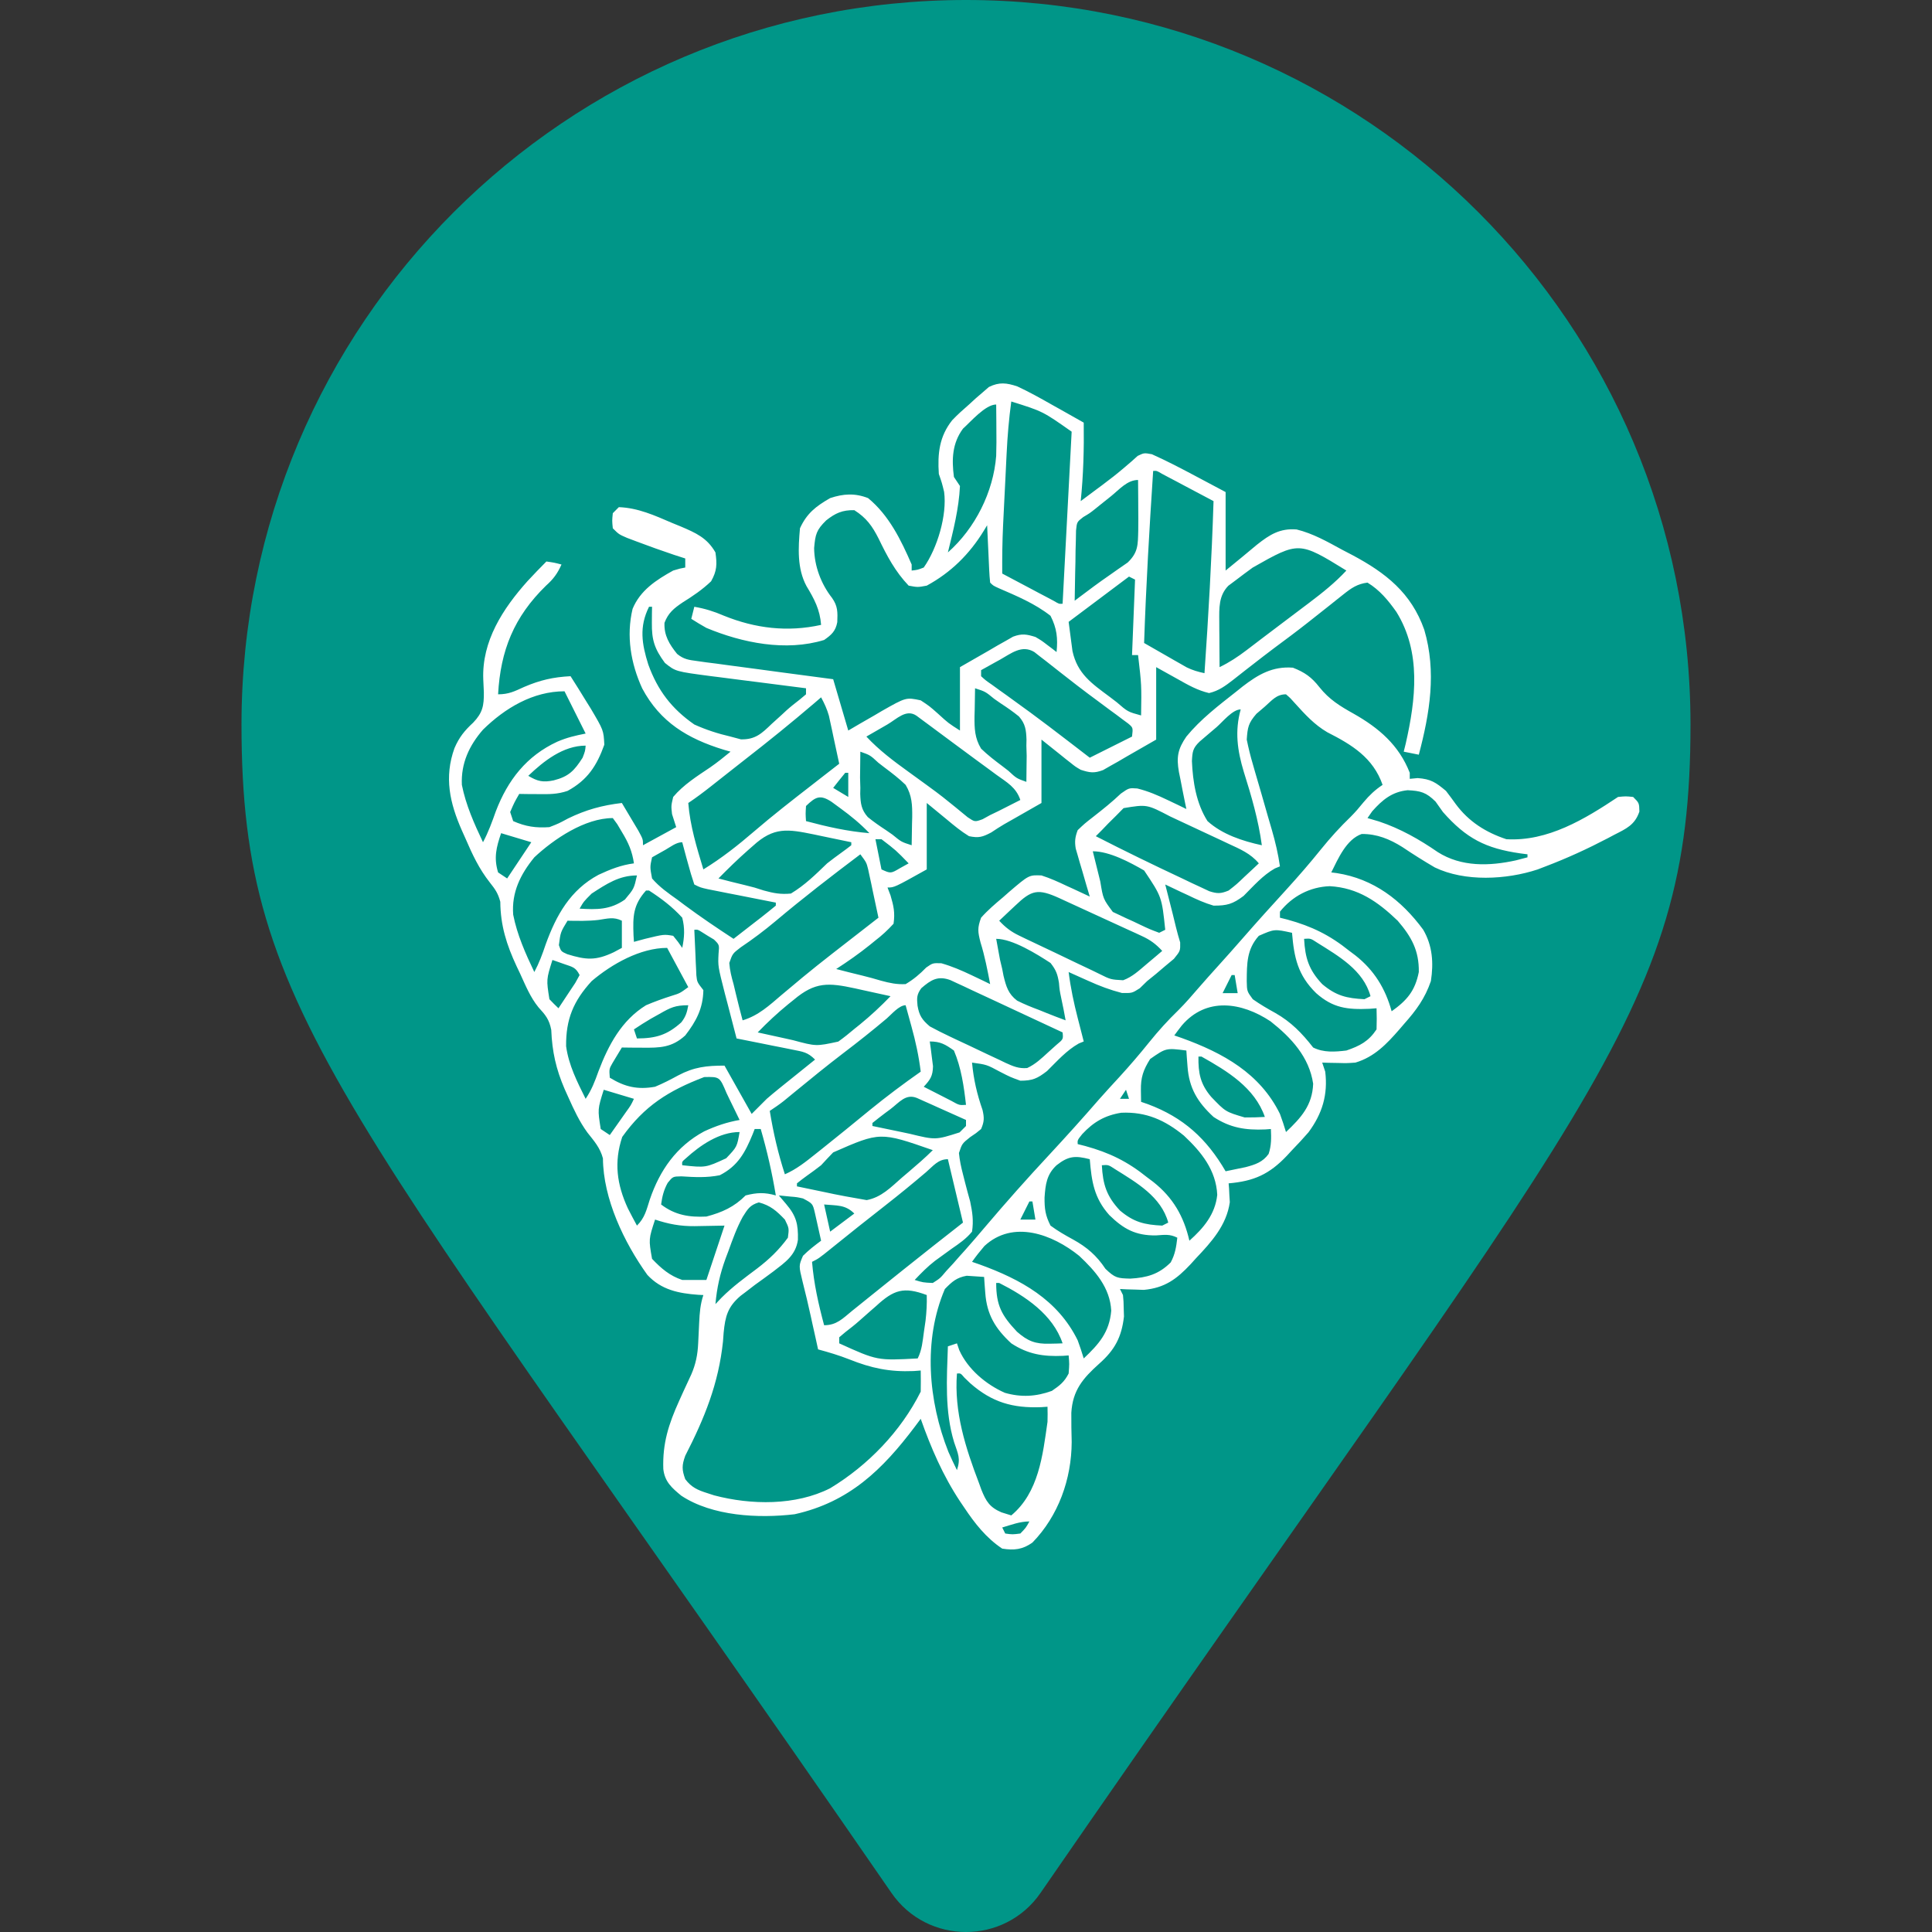 <svg
  xmlns="http://www.w3.org/2000/svg"
  viewBox="-64 -64 128 128"
  id="frog"
  class="pin"
>
  <rect x="-64" y="-64" width="128" height="128" fill="#333333" stroke="none"/>
  <g class="drop">
    <path
      fill="#009688"
      transform="scale(0.25) translate(-192,-256)"
      d="M172.268 501.67C26.97 291.031 0 269.413 0 192 0 85.961 85.961 0 192 0s192 85.961 192 192c0 77.413-26.97 99.031-172.268 309.67-9.535 13.774-29.93 13.773-39.464 0z"
    />
    <path
      fill="#ffffff"
      transform="translate(0,-20) scale(0.2) translate(-230,-156)"
              d="M 247.00,64.00
           C 250.93,65.83 254.68,67.92 258.44,70.06
             259.46,70.63 260.47,71.20 261.52,71.78
             264.02,73.18 266.51,74.58 269.00,76.00
             269.12,84.73 268.89,93.31 268.00,102.00
             269.81,100.65 271.63,99.29 273.44,97.94
             273.98,97.53 274.53,97.13 275.09,96.72
             277.66,94.80 280.15,92.87 282.59,90.77
             283.34,90.13 284.10,89.48 284.88,88.81
             285.53,88.22 286.19,87.63 286.87,87.02
             289.00,86.00 289.00,86.00 291.58,86.47
             296.46,88.65 301.16,91.11 305.88,93.62
             309.22,95.40 312.56,97.17 316.00,99.00
             316.00,107.58 316.00,116.16 316.00,125.00
             321.21,120.75 321.21,120.75 326.38,116.44
             330.63,113.08 334.00,110.95 339.52,111.39
             344.96,112.73 349.74,115.46 354.62,118.12
             355.72,118.69 356.81,119.26 357.94,119.85
             369.06,125.78 377.50,132.39 381.81,144.62
             385.91,158.57 383.64,172.22 380.00,186.00
             378.35,185.67 376.70,185.34 375.00,185.00
             375.32,183.69 375.32,183.69 375.66,182.35
             378.99,167.65 380.87,152.08 372.57,138.70
             369.88,134.89 367.03,131.44 363.00,129.00
             359.67,129.41 357.68,130.78 355.09,132.84
             354.36,133.43 353.62,134.01 352.86,134.61
             352.08,135.23 351.30,135.86 350.50,136.50
             348.87,137.79 347.23,139.08 345.60,140.37
             344.81,140.99 344.02,141.62 343.20,142.27
             339.54,145.15 335.82,147.92 332.08,150.69
             329.66,152.51 327.27,154.35 324.89,156.21
             324.17,156.77 323.45,157.32 322.72,157.89
             321.31,158.98 319.91,160.08 318.52,161.19
             315.87,163.23 313.79,164.81 310.52,165.59
             306.72,164.70 303.56,162.91 300.19,161.00
             297.82,159.68 295.44,158.36 293.00,157.00
             293.00,164.92 293.00,172.84 293.00,181.00
             289.80,182.84 286.61,184.67 283.31,186.56
             282.31,187.15 281.32,187.73 280.29,188.33
             279.49,188.78 278.69,189.23 277.86,189.69
             276.65,190.39 276.65,190.39 275.40,191.10
             272.44,192.21 270.98,191.98 268.00,191.00
             266.24,189.97 266.24,189.97 264.67,188.71
             264.15,188.31 263.64,187.91 263.11,187.49
             262.16,186.72 262.16,186.72 261.19,185.94
             259.15,184.31 257.10,182.68 255.00,181.00
             255.00,187.93 255.00,194.86 255.00,202.00
             248.31,205.81 248.31,205.81 246.24,207.00
             245.68,207.31 245.12,207.63 244.55,207.96
             243.94,208.30 243.33,208.65 242.71,209.00
             241.22,209.87 239.78,210.81 238.36,211.76
             235.46,213.29 234.23,213.65 231.00,213.00
             228.37,211.39 226.05,209.48 223.69,207.50
             221.48,205.69 219.27,203.87 217.00,202.00
             217.00,209.26 217.00,216.52 217.00,224.00
             206.25,230.00 206.25,230.00 204.00,230.00
             204.33,230.87 204.66,231.73 205.00,232.62
             206.05,236.18 206.52,238.33 206.00,242.00
             203.98,244.19 202.20,245.84 199.88,247.62
             199.31,248.09 198.74,248.55 198.15,249.03
             194.57,251.91 190.86,254.50 187.00,257.00
             189.87,257.75 192.75,258.48 195.63,259.17
             197.75,259.69 199.85,260.26 201.93,260.89
             204.77,261.65 207.05,262.15 210.00,262.00
             212.66,260.42 214.67,258.71 216.83,256.50
             219.00,255.00 219.00,255.00 221.83,255.09
             225.38,256.11 228.55,257.47 231.88,259.06
             233.03,259.61 234.18,260.16 235.37,260.72
             236.24,261.14 237.10,261.57 238.00,262.00
             237.11,257.32 236.23,252.74 234.81,248.19
             233.90,244.63 233.74,243.42 235.00,240.00
             237.21,237.50 239.70,235.39 242.25,233.25
             243.25,232.37 243.25,232.37 244.28,231.46
             250.87,225.83 250.87,225.83 255.00,226.00
             257.89,226.92 260.58,228.14 263.31,229.44
             264.42,229.95 264.42,229.95 265.56,230.46
             267.38,231.30 269.19,232.15 271.00,233.00
             270.63,231.75 270.25,230.49 269.87,229.20
             269.39,227.55 268.91,225.90 268.44,224.25
             268.19,223.43 267.94,222.60 267.69,221.75
             267.46,220.95 267.23,220.15 267.00,219.33
             266.78,218.59 266.57,217.86 266.35,217.11
             265.95,214.70 266.14,213.27 267.00,211.00
             269.29,208.82 269.29,208.82 272.19,206.56
             275.35,204.09 278.41,201.65 281.31,198.88
             284.00,197.00 284.00,197.00 286.74,197.19
             290.38,198.09 293.49,199.44 296.88,201.06
             298.03,201.61 299.18,202.16 300.37,202.72
             301.24,203.14 302.10,203.57 303.00,204.00
             302.87,203.37 302.73,202.74 302.60,202.09
             302.04,199.40 301.52,196.70 301.00,194.00
             300.85,193.26 300.70,192.53 300.54,191.77
             299.67,186.79 300.15,184.15 303.00,180.00
             307.72,174.24 313.67,169.71 319.50,165.12
             320.21,164.55 320.92,163.98 321.66,163.39
             326.78,159.45 331.56,156.65 338.29,157.18
             342.20,158.71 344.46,160.30 347.06,163.62
             350.33,167.74 353.93,169.92 358.44,172.44
             366.76,177.15 373.42,182.83 377.00,192.00
             377.00,192.66 377.00,193.32 377.00,194.00
             377.87,193.92 378.73,193.84 379.62,193.75
             384.01,194.07 385.62,195.18 389.00,198.00
             390.11,199.44 391.19,200.90 392.25,202.38
             396.54,208.18 402.18,211.73 409.00,214.00
             422.70,214.81 434.99,207.34 446.00,200.00
             448.56,199.75 448.56,199.75 451.00,200.00
             453.00,202.00 453.00,202.00 453.07,204.84
             451.58,209.25 448.75,210.50 444.81,212.50
             443.73,213.07 443.73,213.07 442.63,213.66
             435.92,217.17 429.09,220.31 422.00,223.00
             421.11,223.34 420.23,223.68 419.32,224.03
             408.99,227.43 395.26,228.15 385.30,223.35
             381.64,221.21 378.06,218.96 374.54,216.59
             370.34,213.96 366.12,212.22 361.07,212.27
             356.00,214.05 353.28,220.43 351.00,225.00
             351.61,225.07 352.21,225.15 352.84,225.23
             364.99,227.13 374.22,234.14 381.45,243.97
             384.55,249.28 384.93,254.98 384.00,261.00
             382.04,266.73 379.12,270.69 375.12,275.19
             374.35,276.09 374.35,276.09 373.56,277.01
             369.37,281.82 365.28,286.13 359.00,288.00
             356.11,288.20 356.11,288.20 353.19,288.12
             352.21,288.11 351.24,288.09 350.23,288.07
             349.49,288.05 348.76,288.02 348.00,288.00
             348.33,288.99 348.66,289.98 349.00,291.00
             349.93,298.63 348.03,304.91 343.46,311.08
             341.74,313.08 339.96,314.98 338.12,316.88
             337.53,317.52 336.93,318.17 336.31,318.84
             330.47,325.00 325.38,327.28 317.00,328.00
             317.05,328.56 317.09,329.11 317.14,329.69
             317.18,330.45 317.21,331.21 317.25,332.00
             317.30,332.74 317.34,333.48 317.39,334.25
             316.31,341.88 311.32,347.41 306.19,352.81
             305.60,353.47 305.01,354.12 304.40,354.79
             299.78,359.72 295.84,362.64 288.91,363.29
             287.50,363.24 287.50,363.24 286.06,363.19
             285.10,363.16 284.15,363.13 283.16,363.11
             282.45,363.07 281.73,363.04 281.00,363.00
             281.33,363.66 281.66,364.32 282.00,365.00
             282.20,367.10 282.20,367.10 282.25,369.62
             282.29,370.85 282.29,370.85 282.33,372.10
             281.56,378.93 279.27,383.19 274.16,387.71
             268.72,392.58 265.33,396.55 264.89,404.00
             264.87,407.24 264.92,410.46 265.01,413.69
             264.96,425.98 260.60,438.18 252.00,447.00
             248.74,449.32 245.94,449.62 242.00,449.00
             236.69,445.47 232.94,440.68 229.44,435.44
             228.97,434.74 228.49,434.04 228.01,433.33
             222.36,424.79 218.40,415.64 215.00,406.00
             214.36,406.86 213.72,407.71 213.06,408.60
             202.35,422.81 191.30,433.60 173.24,437.61
             161.24,439.04 145.95,438.25 135.69,431.47
             132.48,428.83 130.21,426.83 129.73,422.64
             129.43,414.10 131.51,407.72 135.00,400.00
             135.47,398.97 135.93,397.94 136.41,396.88
             137.25,395.02 138.11,393.18 138.98,391.34
             140.48,387.90 141.11,384.73 141.28,381.00
             141.32,380.26 141.36,379.51 141.39,378.75
             141.47,377.21 141.54,375.66 141.61,374.11
             141.77,370.87 141.97,368.10 143.00,365.00
             142.44,364.97 141.89,364.95 141.31,364.92
             134.77,364.44 129.07,363.30 124.45,358.33
             116.69,347.52 109.82,333.09 109.73,319.72
             108.78,316.18 106.86,314.05 104.61,311.20
             101.93,307.54 100.10,303.56 98.25,299.44
             97.86,298.57 97.46,297.70 97.06,296.80
             94.20,290.19 92.90,284.39 92.61,277.16
             91.94,273.71 90.72,272.24 88.38,269.69
             85.68,266.38 84.08,262.42 82.31,258.56
             81.92,257.74 81.53,256.92 81.13,256.08
             77.82,248.98 75.79,242.59 75.73,234.72
             74.96,231.86 74.07,230.62 72.25,228.32
             68.69,223.80 66.46,219.02 64.19,213.75
             63.79,212.87 63.40,211.98 62.99,211.07
             59.00,202.01 57.06,193.49 60.56,183.81
             62.13,180.19 63.88,178.04 66.75,175.38
             69.87,172.13 70.34,169.78 70.28,165.29
             70.22,163.89 70.15,162.48 70.09,161.07
             69.58,148.39 76.55,137.67 84.75,128.50
             86.80,126.30 88.87,124.13 91.00,122.00
             93.62,122.38 93.62,122.38 96.00,123.00
             94.68,125.98 93.30,127.84 90.88,130.00
             80.25,140.36 75.79,151.50 75.00,166.00
             78.53,166.00 80.42,165.02 83.62,163.56
             88.91,161.29 93.28,160.29 99.00,160.00
             100.70,162.65 102.36,165.31 104.00,168.00
             104.56,168.90 105.12,169.80 105.70,170.73
             109.94,177.91 109.94,177.91 110.19,182.69
             107.70,189.64 104.64,194.39 98.00,198.00
             94.58,199.14 91.91,199.10 88.31,199.06
             87.13,199.05 85.95,199.04 84.74,199.04
             83.83,199.02 82.93,199.01 82.00,199.00
             80.37,201.83 80.37,201.83 79.00,205.00
             79.33,205.99 79.66,206.98 80.00,208.00
             84.11,209.82 87.54,210.32 92.00,210.00
             95.10,208.79 95.10,208.79 98.19,207.12
             104.09,204.25 109.50,202.76 116.00,202.00
             117.17,203.96 118.34,205.91 119.50,207.88
             120.47,209.51 120.47,209.51 121.47,211.18
             123.00,214.00 123.00,214.00 123.00,216.00
             126.63,214.02 130.26,212.04 134.00,210.00
             133.55,208.58 133.09,207.15 132.62,205.69
             132.31,202.94 132.31,202.94 133.00,200.00
             136.37,195.98 140.94,193.11 145.26,190.20
             147.60,188.58 149.80,186.81 152.00,185.00
             151.24,184.78 150.48,184.56 149.69,184.34
             137.80,180.68 128.72,175.25 122.75,164.06
             118.95,155.78 117.41,146.68 119.55,137.70
             122.07,131.57 127.35,128.13 133.00,125.00
             135.31,124.31 135.31,124.31 137.00,124.00
             137.00,123.01 137.00,122.02 137.00,121.00
             135.78,120.61 134.57,120.22 133.31,119.81
             129.20,118.44 125.12,116.96 121.06,115.44
             119.41,114.82 119.41,114.82 117.72,114.18
             115.00,113.00 115.00,113.00 113.00,111.00
             112.75,108.50 112.75,108.50 113.00,106.00
             113.66,105.34 114.32,104.68 115.00,104.00
             121.39,104.24 126.87,106.75 132.69,109.25
             133.62,109.63 134.56,110.02 135.53,110.41
             140.47,112.52 144.23,114.15 147.00,119.00
             147.56,122.92 147.51,125.09 145.56,128.56
             142.64,131.35 139.54,133.44 136.12,135.57
             133.23,137.52 131.37,139.03 130.12,142.31
             129.93,146.50 131.72,149.41 134.30,152.62
             136.51,154.41 138.12,154.61 140.93,154.98
             141.93,155.12 142.93,155.26 143.96,155.41
             145.04,155.54 146.12,155.68 147.23,155.82
             148.34,155.98 149.44,156.13 150.58,156.28
             154.11,156.76 157.65,157.23 161.19,157.69
             163.58,158.01 165.98,158.33 168.37,158.66
             174.25,159.45 180.12,160.23 186.00,161.00
             187.65,166.61 189.30,172.22 191.00,178.00
             192.84,176.92 192.84,176.92 194.73,175.81
             196.36,174.87 197.99,173.94 199.62,173.00
             200.43,172.52 201.24,172.05 202.07,171.55
             210.14,166.97 210.14,166.97 215.00,168.00
             217.92,169.93 217.92,169.93 220.75,172.44
             224.15,175.55 224.15,175.55 228.00,178.00
             228.00,171.07 228.00,164.14 228.00,157.00
             231.22,155.13 234.45,153.28 237.69,151.44
             238.60,150.90 239.51,150.37 240.45,149.82
             241.34,149.32 242.22,148.82 243.14,148.31
             244.35,147.61 244.35,147.61 245.60,146.90
             248.52,145.81 250.05,146.09 253.00,147.00
             255.02,148.19 255.02,148.19 256.81,149.56
             257.42,150.02 258.02,150.47 258.64,150.94
             259.09,151.29 259.54,151.64 260.00,152.00
             260.46,147.43 260.10,144.12 258.00,140.00
             252.90,135.97 246.76,133.41 240.83,130.84
             239.00,130.00 239.00,130.00 238.00,129.00
             237.84,127.59 237.75,126.17 237.68,124.75
             237.62,123.47 237.62,123.47 237.56,122.16
             237.52,121.26 237.48,120.36 237.44,119.44
             237.39,118.54 237.35,117.63 237.31,116.71
             237.20,114.47 237.10,112.24 237.00,110.00
             236.63,110.61 236.26,111.22 235.88,111.85
             231.14,119.58 225.01,125.65 217.00,130.00
             214.00,130.56 214.00,130.56 211.00,130.00
             206.53,125.31 203.84,120.18 201.04,114.39
             198.95,110.27 197.01,107.54 193.00,105.00
             189.04,104.92 186.72,105.99 183.69,108.38
             180.42,111.57 180.08,113.06 179.69,117.56
             179.75,123.46 181.97,129.42 185.61,134.05
             187.57,136.81 187.48,138.80 187.36,142.10
             186.80,145.08 185.44,146.30 183.00,148.00
             170.32,151.89 155.90,148.97 144.00,144.00
             142.31,143.04 140.63,142.06 139.00,141.00
             139.50,139.02 139.50,139.02 140.00,137.00
             143.49,137.60 146.50,138.53 149.75,139.94
             160.18,144.17 170.87,145.47 182.00,143.00
             181.61,137.90 179.74,134.43 177.16,130.15
             174.01,124.30 174.43,117.47 175.00,111.00
             177.27,106.03 180.30,103.70 185.00,101.00
             189.38,99.54 193.21,99.30 197.56,101.00
             204.49,106.69 208.49,114.90 212.00,123.00
             212.00,123.66 212.00,124.32 212.00,125.00
             213.95,124.79 213.95,124.79 216.00,124.00
             220.48,117.65 223.78,106.65 222.75,98.94
             222.03,95.97 222.03,95.97 221.00,93.00
             220.55,86.30 221.14,80.59 225.44,75.19
             227.21,73.34 229.06,71.67 231.00,70.00
             231.73,69.33 232.46,68.66 233.21,67.97
             233.97,67.32 234.72,66.67 235.50,66.00
             236.19,65.40 236.88,64.80 237.59,64.19
             241.03,62.49 243.48,62.83 247.00,64.00 Z
           M 245.00,69.00
           C 244.22,74.74 243.74,80.43 243.46,86.21
             243.40,87.50 243.40,87.50 243.33,88.81
             243.24,90.60 243.16,92.40 243.07,94.20
             242.94,96.93 242.80,99.65 242.66,102.38
             242.58,104.14 242.49,105.90 242.40,107.65
             242.36,108.46 242.32,109.26 242.28,110.09
             242.03,115.40 241.97,120.68 242.00,126.00
             245.14,127.67 248.29,129.34 251.44,131.00
             252.34,131.48 253.23,131.95 254.16,132.45
             255.44,133.12 255.44,133.12 256.75,133.81
             257.93,134.44 257.93,134.44 259.14,135.08
             260.80,136.07 260.80,136.07 262.00,136.00
             262.99,117.19 263.98,98.38 265.00,79.00
             255.43,72.26 255.43,72.26 245.00,69.00 Z
           M 229.00,78.00
           C 225.43,82.83 225.23,88.16 226.00,94.00
             226.66,94.99 227.32,95.98 228.00,97.00
             227.64,104.52 225.79,111.71 224.00,119.00
             233.03,111.04 239.09,98.94 240.00,87.00
             240.10,84.00 240.10,81.00 240.06,78.00
             240.06,77.23 240.05,76.45 240.05,75.65
             240.04,73.77 240.02,71.88 240.00,70.00
             236.42,70.00 231.56,75.71 229.00,78.00 Z
           M 292.00,92.00
           C 290.75,110.99 289.64,129.97 289.00,149.00
             291.58,150.49 294.16,151.96 296.75,153.44
             297.48,153.86 298.21,154.28 298.96,154.71
             299.67,155.12 300.38,155.52 301.11,155.93
             302.08,156.49 302.08,156.49 303.08,157.06
             305.04,158.02 306.87,158.55 309.00,159.00
             310.31,140.00 311.40,121.03 312.00,102.00
             308.86,100.33 305.71,98.66 302.56,97.00
             301.66,96.52 300.77,96.05 299.84,95.55
             298.99,95.10 298.13,94.65 297.25,94.19
             296.46,93.77 295.67,93.35 294.86,92.92
             293.20,91.93 293.20,91.93 292.00,92.00 Z
           M 278.12,100.31
           C 276.88,101.31 275.63,102.31 274.38,103.30
             273.83,103.75 273.28,104.19 272.71,104.65
             271.00,106.00 271.00,106.00 268.83,107.29
             266.74,108.91 266.74,108.91 266.45,111.73
             266.43,112.80 266.41,113.87 266.39,114.98
             266.36,116.14 266.33,117.31 266.29,118.51
             266.28,119.72 266.26,120.94 266.25,122.19
             266.22,123.41 266.19,124.64 266.16,125.90
             266.09,128.94 266.04,131.97 266.00,135.00
             266.50,134.62 267.01,134.24 267.52,133.85
             270.77,131.40 274.02,128.96 277.37,126.66
             278.38,125.94 279.39,125.23 280.44,124.50
             281.98,123.43 281.98,123.43 283.56,122.34
             287.07,118.97 286.93,116.45 287.06,111.74
             287.10,109.20 287.09,106.67 287.06,104.12
             287.06,103.25 287.05,102.37 287.05,101.46
             287.04,99.31 287.02,97.15 287.00,95.00
             283.42,95.00 280.82,98.13 278.12,100.31 Z
           M 325.00,124.00
           C 324.04,124.71 323.08,125.41 322.09,126.14
             320.75,127.15 320.75,127.15 319.38,128.19
             318.56,128.80 317.74,129.41 316.90,130.04
             313.68,133.36 313.87,137.42 313.90,141.86
             313.91,142.75 313.91,143.64 313.91,144.55
             313.92,145.46 313.93,146.37 313.94,147.31
             313.94,148.24 313.95,149.18 313.95,150.13
             313.96,152.42 313.98,154.71 314.00,157.00
             317.28,155.41 320.03,153.59 322.94,151.38
             323.98,150.58 325.02,149.79 326.09,148.98
             326.69,148.52 327.30,148.06 327.91,147.59
             330.36,145.72 332.82,143.87 335.28,142.02
             337.17,140.60 339.05,139.17 340.94,137.75
             341.85,137.06 342.76,136.38 343.70,135.67
             348.10,132.34 352.24,129.05 356.00,125.00
             340.30,115.33 340.30,115.33 325.00,124.00 Z
           M 284.00,127.00
           C 274.10,134.43 274.10,134.43 264.00,142.00
             264.27,144.04 264.54,146.08 264.81,148.19
             264.96,149.34 265.11,150.48 265.27,151.67
             266.92,159.21 271.63,162.40 277.56,166.81
             278.34,167.41 279.12,168.01 279.93,168.62
             283.59,171.79 283.59,171.79 288.00,173.00
             288.16,162.95 288.16,162.95 287.00,153.00
             286.34,153.00 285.68,153.00 285.00,153.00
             285.33,144.75 285.66,136.50 286.00,128.00
             285.34,127.67 284.68,127.34 284.00,127.00 Z
           M 125.00,137.00
           C 121.68,143.64 122.61,149.32 124.75,156.12
             127.86,164.71 132.48,170.77 140.00,176.00
             143.91,177.77 147.82,179.03 152.00,180.00
             153.14,180.30 154.28,180.61 155.45,180.92
             160.23,181.03 162.35,178.95 165.62,175.81
             166.72,174.82 167.82,173.83 168.91,172.83
             169.43,172.35 169.95,171.87 170.48,171.37
             171.89,170.10 173.39,168.92 174.90,167.76
             175.59,167.18 176.29,166.60 177.00,166.00
             177.00,165.34 177.00,164.68 177.00,164.00
             175.89,163.86 174.77,163.72 173.62,163.57
             169.46,163.05 165.31,162.51 161.15,161.97
             159.35,161.74 157.56,161.51 155.76,161.29
             153.17,160.96 150.58,160.62 148.00,160.29
             146.80,160.14 146.80,160.14 145.59,159.99
             133.79,158.44 133.79,158.44 130.26,155.60
             126.83,150.95 125.87,148.02 125.94,142.31
             125.95,141.32 125.96,140.32 125.96,139.30
             125.98,138.54 125.99,137.78 126.00,137.00
             125.67,137.00 125.34,137.00 125.00,137.00 Z
           M 241.31,154.50
           C 240.71,154.83 240.10,155.17 239.47,155.51
             237.98,156.34 236.49,157.17 235.00,158.00
             235.00,158.66 235.00,159.32 235.00,160.00
             236.53,161.40 236.53,161.40 238.56,162.80
             239.33,163.36 240.10,163.92 240.90,164.50
             241.73,165.10 242.57,165.69 243.44,166.31
             245.17,167.57 246.91,168.83 248.64,170.09
             249.53,170.73 250.42,171.38 251.33,172.04
             255.49,175.10 259.59,178.23 263.69,181.38
             264.42,181.94 265.16,182.51 265.92,183.09
             267.61,184.39 269.31,185.69 271.00,187.00
             275.62,184.69 280.24,182.38 285.00,180.00
             285.35,177.05 285.35,177.05 283.71,175.67
             283.11,175.23 282.50,174.78 281.88,174.32
             280.86,173.55 280.86,173.55 279.82,172.77
             279.07,172.23 278.33,171.69 277.56,171.12
             276.01,169.97 274.46,168.81 272.90,167.65
             271.69,166.76 271.69,166.76 270.46,165.84
             268.01,164.01 265.60,162.14 263.19,160.25
             262.43,159.66 261.66,159.06 260.87,158.44
             259.39,157.29 257.92,156.13 256.45,154.96
             255.78,154.44 255.11,153.92 254.41,153.39
             253.83,152.92 253.24,152.46 252.63,151.99
             248.51,149.49 244.98,152.44 241.31,154.50 Z
           M 233.00,164.00
           C 232.95,166.40 232.91,168.79 232.88,171.19
             232.86,171.86 232.84,172.53 232.82,173.23
             232.78,177.31 232.87,180.48 235.00,184.00
             237.21,186.14 239.60,187.97 242.06,189.81
             242.71,190.31 243.36,190.82 244.03,191.33
             246.75,193.85 246.75,193.85 250.00,195.00
             250.03,193.17 250.05,191.33 250.06,189.50
             250.07,188.48 250.09,187.46 250.10,186.41
             250.07,185.28 250.03,184.16 250.00,183.00
             250.01,182.35 250.02,181.69 250.04,181.02
             249.93,177.83 249.68,175.77 247.53,173.33
             245.59,171.75 243.60,170.37 241.50,169.00
             240.80,168.51 240.09,168.02 239.37,167.52
             236.42,165.10 236.42,165.10 233.00,164.00 Z
           M 70.00,177.71
           C 65.43,182.95 62.66,188.89 63.00,196.00
             64.32,202.68 67.09,208.87 70.00,215.00
             71.77,211.69 72.99,208.29 74.25,204.75
             78.21,194.41 84.43,186.40 94.62,181.69
             97.85,180.31 100.45,179.71 104.00,179.00
             101.69,174.38 99.38,169.76 97.00,165.00
             86.57,165.00 77.30,170.55 70.00,177.71 Z
           M 328.94,170.12
           C 328.04,170.89 327.14,171.66 326.21,172.45
             323.53,175.54 323.28,176.94 323.00,181.00
             323.58,183.84 324.23,186.49 325.05,189.25
             325.39,190.41 325.39,190.41 325.72,191.60
             326.43,194.07 327.15,196.54 327.88,199.00
             328.59,201.46 329.30,203.93 330.00,206.40
             330.44,207.93 330.89,209.46 331.34,210.99
             332.49,214.97 333.41,218.88 334.00,223.00
             333.45,223.23 332.90,223.45 332.33,223.68
             328.28,225.97 325.23,229.52 321.95,232.79
             318.37,235.47 316.47,236.03 312.00,236.00
             309.04,235.14 306.33,233.91 303.56,232.56
             302.83,232.22 302.10,231.89 301.35,231.54
             299.56,230.71 297.78,229.86 296.00,229.00
             296.28,230.09 296.55,231.17 296.84,232.29
             297.21,233.73 297.57,235.18 297.94,236.62
             298.12,237.34 298.30,238.05 298.49,238.79
             298.85,240.20 299.19,241.61 299.52,243.02
             299.94,244.77 300.44,246.49 300.95,248.20
             301.00,251.00 301.00,251.00 298.87,253.63
             297.88,254.46 296.89,255.28 295.88,256.12
             294.90,256.95 293.93,257.78 292.93,258.63
             291.48,259.80 291.48,259.80 290.00,261.00
             289.20,261.78 288.40,262.56 287.57,263.37
             285.00,265.00 285.00,265.00 281.65,264.94
             277.74,263.93 274.23,262.61 270.56,260.94
             269.93,260.66 269.29,260.37 268.63,260.08
             267.09,259.40 265.54,258.70 264.00,258.00
             264.66,263.27 265.73,268.30 267.06,273.44
             267.25,274.17 267.44,274.90 267.63,275.65
             268.08,277.44 268.54,279.22 269.00,281.00
             268.45,281.23 267.90,281.45 267.34,281.68
             263.26,283.98 260.18,287.52 256.85,290.79
             253.64,293.28 252.05,293.99 248.00,294.00
             244.68,292.79 244.68,292.79 241.31,291.06
             236.87,288.67 236.87,288.67 232.00,288.00
             232.51,293.56 233.64,298.42 235.48,303.70
             236.07,306.30 236.06,307.56 235.00,310.00
             233.34,311.39 233.34,311.39 231.38,312.69
             228.70,314.83 228.70,314.83 227.66,317.96
             227.90,320.40 228.38,322.63 229.00,325.00
             229.25,325.99 229.50,326.98 229.76,328.00
             230.28,330.01 230.81,332.01 231.38,334.01
             232.13,337.62 232.54,340.32 232.00,344.00
             230.09,346.33 227.78,347.93 225.31,349.62
             224.06,350.53 222.80,351.44 221.55,352.35
             220.95,352.79 220.35,353.22 219.73,353.67
             217.25,355.58 215.15,357.73 213.00,360.00
             215.78,360.85 215.78,360.85 219.00,361.00
             221.43,359.46 221.43,359.46 223.44,357.06
             224.21,356.22 224.99,355.38 225.79,354.52
             226.52,353.69 227.25,352.86 228.00,352.00
             228.56,351.38 229.13,350.75 229.71,350.11
             231.94,347.61 234.11,345.05 236.28,342.50
             243.20,334.34 250.28,326.36 257.57,318.54
             263.20,312.47 268.74,306.33 274.16,300.08
             276.37,297.58 278.62,295.14 280.88,292.69
             284.28,288.97 287.53,285.18 290.69,281.25
             293.72,277.49 296.86,274.02 300.33,270.66
             302.72,268.28 304.91,265.73 307.12,263.17
             309.22,260.75 311.35,258.37 313.50,256.00
             316.19,253.02 318.86,250.03 321.50,247.00
             326.34,241.44 331.29,235.97 336.26,230.53
             340.18,226.22 343.97,221.85 347.62,217.31
             350.71,213.49 353.91,209.96 357.44,206.56
             358.97,205.03 360.33,203.44 361.69,201.75
             363.68,199.39 365.45,197.70 368.00,196.00
             364.87,187.00 357.85,182.71 349.69,178.57
             345.41,176.07 342.30,172.65 339.00,169.00
             337.49,167.29 337.49,167.29 336.00,166.00
             332.79,166.00 331.30,168.07 328.94,170.12 Z
           M 182.00,167.00
           C 181.22,167.67 180.45,168.33 179.65,169.02
             172.18,175.40 164.57,181.56 156.81,187.59
             154.91,189.07 153.01,190.57 151.11,192.07
             150.47,192.57 149.84,193.07 149.18,193.59
             147.96,194.55 146.75,195.51 145.53,196.47
             143.07,198.41 140.61,200.26 138.00,202.00
             138.61,209.63 140.80,216.70 143.00,224.00
             149.05,220.29 154.47,216.01 159.84,211.39
             166.06,206.05 172.52,201.02 179.00,196.00
             179.95,195.26 180.90,194.52 181.88,193.75
             183.92,192.17 185.96,190.58 188.00,189.00
             187.38,186.08 186.76,183.17 186.12,180.25
             185.95,179.43 185.78,178.60 185.60,177.75
             185.42,176.95 185.25,176.15 185.07,175.33
             184.91,174.59 184.76,173.86 184.59,173.11
             183.97,170.90 183.09,169.02 182.00,167.00 Z
           M 313.00,176.88
           C 312.02,177.71 312.02,177.71 311.02,178.56
             310.39,179.09 309.77,179.63 309.12,180.18
             308.55,180.67 307.98,181.16 307.38,181.67
             305.14,183.83 305.00,184.97 304.84,188.12
             305.12,194.92 306.28,202.16 310.00,208.00
             314.90,212.43 321.64,214.62 328.00,216.00
             326.87,207.65 324.56,199.72 322.03,191.70
             319.89,184.62 318.99,178.21 321.00,171.00
             318.29,171.00 314.98,175.17 313.00,176.88 Z
           M 203.94,176.00
           C 203.27,176.38 202.61,176.76 201.93,177.16
             200.28,178.10 198.64,179.05 197.00,180.00
             201.25,184.56 206.02,188.11 211.06,191.75
             220.90,198.88 220.90,198.88 224.74,201.98
             225.28,202.42 225.82,202.85 226.37,203.29
             227.78,204.42 229.17,205.57 230.55,206.72
             232.93,208.31 232.93,208.31 235.49,207.38
             236.32,206.93 237.15,206.47 238.00,206.00
             239.32,205.36 239.32,205.36 240.68,204.71
             241.55,204.27 242.42,203.83 243.31,203.38
             244.20,202.93 245.08,202.48 245.99,202.02
             246.65,201.69 247.32,201.35 248.00,201.00
             246.60,196.81 243.58,195.19 240.12,192.69
             239.43,192.17 238.73,191.66 238.01,191.13
             236.49,190.01 234.97,188.90 233.45,187.79
             230.87,185.91 228.31,184.00 225.75,182.10
             224.02,180.81 222.29,179.53 220.56,178.25
             219.31,177.32 219.31,177.32 218.03,176.37
             217.26,175.80 216.49,175.23 215.69,174.64
             215.00,174.13 214.31,173.62 213.60,173.09
             210.17,170.75 207.10,174.17 203.94,176.00 Z
           M 85.00,193.00
           C 88.10,194.86 89.90,195.24 93.44,194.50
             98.41,193.24 100.26,191.28 103.00,187.00
             103.85,184.78 103.85,184.78 104.00,183.00
             96.56,183.00 90.09,188.13 85.00,193.00 Z
           M 195.00,185.00
           C 194.97,186.83 194.95,188.67 194.94,190.50
             194.93,191.52 194.91,192.54 194.90,193.59
             194.93,194.72 194.97,195.84 195.00,197.00
             194.99,197.65 194.98,198.31 194.96,198.98
             195.07,202.17 195.32,204.23 197.47,206.67
             199.41,208.25 201.40,209.63 203.50,211.00
             204.20,211.49 204.91,211.98 205.63,212.48
             208.58,214.90 208.58,214.90 212.00,216.00
             212.05,213.60 212.09,211.21 212.12,208.81
             212.14,208.14 212.16,207.47 212.18,206.77
             212.22,202.69 212.13,199.52 210.00,196.00
             207.79,193.86 205.40,192.03 202.94,190.19
             202.29,189.69 201.64,189.18 200.97,188.67
             198.25,186.15 198.25,186.15 195.00,185.00 Z
           M 190.00,192.00
           C 188.64,193.65 187.31,195.31 186.00,197.00
             188.47,198.49 188.47,198.49 191.00,200.00
             191.00,197.36 191.00,194.72 191.00,192.00
             190.67,192.00 190.34,192.00 190.00,192.00 Z
           M 364.56,204.75
           C 363.79,205.86 363.79,205.86 363.00,207.00
             364.26,207.37 365.52,207.74 366.81,208.12
             373.82,210.46 380.19,214.06 386.25,218.25
             394.07,223.23 403.39,222.94 412.19,221.00
             413.45,220.67 414.70,220.34 416.00,220.00
             416.00,219.67 416.00,219.34 416.00,219.00
             415.23,218.90 414.45,218.80 413.66,218.70
             402.13,217.05 395.72,213.75 388.00,205.00
             387.18,203.86 386.37,202.71 385.56,201.56
             382.46,198.46 380.58,197.97 376.28,197.77
             371.15,198.29 367.95,200.93 364.56,204.75 Z
           M 177.00,203.00
           C 176.84,205.58 176.84,205.58 177.00,208.00
             184.01,209.88 190.76,211.40 198.00,212.00
             195.02,208.87 191.87,206.29 188.38,203.75
             187.41,203.04 186.45,202.34 185.46,201.61
             181.66,199.12 180.16,199.95 177.00,203.00 Z
           M 282.20,203.70
           C 280.96,204.96 280.96,204.96 279.69,206.25
             278.85,207.08 278.00,207.91 277.14,208.77
             276.43,209.50 275.73,210.24 275.00,211.00
             274.34,211.66 273.68,212.32 273.00,213.00
             282.49,217.87 292.09,222.53 301.75,227.06
             302.80,227.56 303.84,228.06 304.92,228.58
             306.41,229.27 306.41,229.27 307.92,229.97
             309.25,230.60 309.25,230.60 310.60,231.23
             313.29,232.09 314.41,232.06 317.00,231.00
             319.65,228.93 319.65,228.93 322.25,226.44
             323.14,225.61 324.03,224.78 324.95,223.93
             325.63,223.30 326.30,222.66 327.00,222.00
             324.29,218.73 320.72,217.24 316.95,215.50
             316.26,215.17 315.57,214.85 314.86,214.51
             313.41,213.83 311.95,213.15 310.49,212.47
             308.27,211.45 306.06,210.40 303.84,209.36
             302.42,208.70 301.00,208.03 299.58,207.37
             298.92,207.06 298.27,206.75 297.60,206.44
             289.91,202.43 289.91,202.43 282.20,203.70 Z
           M 87.00,220.00
           C 82.39,225.64 79.44,231.61 80.00,239.00
             81.31,245.69 84.08,251.87 87.00,258.00
             88.58,255.03 89.69,252.06 90.75,248.88
             94.27,239.15 98.94,230.78 108.27,225.79
             112.10,224.00 115.78,222.54 120.00,222.00
             119.42,217.99 118.16,215.14 116.06,211.69
             115.54,210.80 115.01,209.92 114.47,209.01
             113.99,208.35 113.50,207.68 113.00,207.00
             103.77,207.00 93.49,213.93 87.00,220.00 Z
           M 159.44,216.19
           C 158.89,216.67 158.34,217.15 157.77,217.65
             154.38,220.64 151.16,223.78 148.00,227.00
             150.85,227.76 153.71,228.48 156.58,229.16
             160.00,230.00 160.00,230.00 163.05,231.00
             166.29,231.89 168.64,232.33 172.00,232.00
             176.60,229.23 180.15,225.72 184.00,222.00
             185.56,220.78 187.14,219.59 188.75,218.44
             189.85,217.65 190.94,216.84 192.00,216.00
             192.00,215.67 192.00,215.34 192.00,215.00
             188.79,214.32 185.58,213.66 182.38,213.00
             181.02,212.71 181.02,212.71 179.64,212.42
             170.92,210.64 166.34,209.85 159.44,216.19 Z
           M 76.00,212.00
           C 74.39,216.73 73.53,220.15 75.00,225.00
             76.49,225.99 76.49,225.99 78.00,227.00
             78.61,226.08 78.61,226.08 79.24,225.14
             81.49,221.76 83.75,218.38 86.00,215.00
             82.70,214.01 79.40,213.02 76.00,212.00 Z
           M 200.00,214.00
           C 200.66,217.30 201.32,220.60 202.00,224.00
             205.07,225.40 205.07,225.40 208.19,223.56
             209.12,223.05 210.04,222.53 211.00,222.00
             206.79,217.66 206.79,217.66 202.00,214.00
             201.34,214.00 200.68,214.00 200.00,214.00 Z
           M 130.44,217.50
           C 129.61,217.96 128.78,218.43 127.93,218.91
             127.30,219.27 126.66,219.63 126.00,220.00
             125.29,223.20 125.29,223.20 126.00,227.00
             128.44,229.84 131.39,231.90 134.44,234.06
             135.22,234.65 136.00,235.23 136.81,235.84
             142.08,239.75 147.51,243.41 153.00,247.00
             155.34,245.19 157.67,243.38 160.00,241.56
             160.67,241.05 161.34,240.53 162.02,240.00
             163.70,238.69 165.35,237.35 167.00,236.00
             167.00,235.67 167.00,235.34 167.00,235.00
             166.25,234.85 165.51,234.71 164.74,234.56
             161.37,233.90 158.00,233.23 154.62,232.56
             153.45,232.33 152.27,232.10 151.06,231.87
             149.38,231.53 149.38,231.53 147.66,231.19
             146.63,230.99 145.59,230.78 144.52,230.57
             142.00,230.00 142.00,230.00 140.00,229.00
             139.20,226.64 138.51,224.34 137.88,221.94
             137.69,221.27 137.51,220.61 137.32,219.93
             136.88,218.29 136.44,216.64 136.00,215.00
             134.00,215.00 132.12,216.55 130.44,217.50 Z
           M 272.00,218.00
           C 272.64,220.60 273.29,223.21 273.94,225.81
             274.12,226.55 274.30,227.29 274.49,228.05
             275.43,233.78 275.43,233.78 278.64,238.09
             279.34,238.42 280.03,238.74 280.75,239.08
             281.50,239.43 282.26,239.79 283.03,240.16
             283.83,240.52 284.62,240.88 285.44,241.25
             286.23,241.63 287.02,242.00 287.83,242.39
             290.86,243.82 290.86,243.82 294.00,245.00
             294.66,244.67 295.32,244.34 296.00,244.00
             294.86,233.10 294.86,233.10 289.01,224.36
             284.34,221.67 277.54,218.00 272.00,218.00 Z
           M 195.00,219.00
           C 185.45,226.19 176.01,233.48 166.86,241.18
             163.15,244.29 159.40,247.11 155.38,249.81
             152.67,251.89 152.67,251.89 151.59,254.99
             151.77,257.47 152.31,259.61 153.00,262.00
             153.25,263.07 153.51,264.14 153.77,265.24
             154.47,268.17 155.22,271.09 156.00,274.00
             161.25,272.43 164.85,269.05 168.94,265.56
             170.46,264.29 171.98,263.02 173.50,261.75
             174.25,261.12 175.01,260.48 175.79,259.83
             178.98,257.19 182.23,254.62 185.50,252.06
             186.07,251.62 186.64,251.17 187.22,250.72
             188.81,249.48 190.41,248.24 192.00,247.00
             192.95,246.26 193.89,245.53 194.87,244.77
             196.91,243.17 198.95,241.59 201.00,240.00
             200.38,237.06 199.76,234.12 199.12,231.19
             198.95,230.35 198.78,229.52 198.60,228.66
             198.42,227.86 198.25,227.06 198.07,226.23
             197.91,225.49 197.76,224.75 197.59,223.99
             197.02,221.71 197.02,221.71 195.00,219.00 Z
           M 106.00,232.00
           C 103.37,234.62 103.37,234.62 102.00,237.00
             107.73,237.34 112.11,237.41 117.00,234.00
             120.02,230.39 120.02,230.39 121.00,226.00
             115.08,226.00 110.90,228.83 106.00,232.00 Z
           M 334.00,238.00
           C 334.00,238.66 334.00,239.32 334.00,240.00
             334.82,240.21 335.64,240.42 336.49,240.63
             344.55,242.85 350.51,245.77 357.00,251.00
             357.99,251.74 357.99,251.74 359.00,252.50
             365.18,257.38 368.91,263.40 371.00,271.00
             376.10,267.37 378.77,264.23 380.00,258.00
             380.11,250.93 377.58,246.31 373.00,241.00
             366.36,234.63 359.83,230.09 350.50,229.56
             343.92,229.80 338.12,232.85 334.00,238.00 Z
           M 124.00,231.00
           C 119.73,235.79 119.62,239.50 119.86,245.80
             119.91,246.53 119.95,247.25 120.00,248.00
             121.22,247.67 122.43,247.34 123.69,247.00
             129.94,245.48 129.94,245.48 133.00,246.00
             134.64,248.02 134.64,248.02 136.00,250.00
             136.73,246.45 136.91,243.53 136.00,240.00
             132.74,236.40 129.07,233.63 125.00,231.00
             124.67,231.00 124.34,231.00 124.00,231.00 Z
           M 246.31,236.00
           C 245.80,236.48 245.29,236.95 244.76,237.45
             243.50,238.62 242.25,239.81 241.00,241.00
             243.04,243.20 244.88,244.62 247.58,245.92
             248.29,246.26 249.00,246.60 249.73,246.96
             250.49,247.32 251.24,247.68 252.03,248.05
             252.81,248.42 253.60,248.80 254.41,249.18
             256.07,249.97 257.73,250.76 259.39,251.54
             261.93,252.75 264.46,253.97 267.00,255.19
             268.61,255.96 270.23,256.72 271.84,257.48
             272.60,257.85 273.35,258.22 274.13,258.60
             277.93,260.49 277.93,260.49 282.06,260.72
             285.12,259.59 287.27,257.53 289.75,255.44
             290.73,254.61 291.72,253.78 292.73,252.93
             293.48,252.30 294.23,251.66 295.00,251.00
             292.93,248.75 291.08,247.37 288.31,246.10
             287.58,245.76 286.85,245.42 286.10,245.07
             285.31,244.71 284.53,244.36 283.72,243.99
             282.91,243.62 282.10,243.24 281.26,242.86
             279.55,242.07 277.84,241.29 276.13,240.51
             273.51,239.32 270.89,238.11 268.27,236.90
             266.61,236.13 264.94,235.37 263.28,234.61
             262.10,234.07 262.10,234.07 260.90,233.51
             253.80,230.30 251.76,230.79 246.31,236.00 Z
           M 108.24,240.74
           C 104.81,241.14 101.45,241.06 98.00,241.00
             95.68,244.81 95.68,244.81 95.14,249.09
             95.85,251.16 95.85,251.16 97.89,252.08
             104.13,254.01 107.30,254.28 113.31,251.44
             114.20,250.96 115.09,250.49 116.00,250.00
             116.00,247.03 116.00,244.06 116.00,241.00
             113.27,239.63 111.18,240.32 108.24,240.74 Z
           M 140.00,244.00
           C 140.11,246.77 140.24,249.54 140.38,252.31
             140.41,253.10 140.44,253.88 140.47,254.69
             140.51,255.45 140.55,256.21 140.59,256.99
             140.63,258.03 140.63,258.03 140.68,259.10
             140.92,261.33 140.92,261.33 143.00,264.00
             142.88,270.09 140.63,274.29 137.00,279.00
             132.57,283.04 128.66,283.12 122.81,283.06
             121.54,283.05 120.27,283.04 118.96,283.04
             117.49,283.02 117.49,283.02 116.00,283.00
             115.34,284.09 114.68,285.19 114.00,286.31
             113.44,287.23 113.44,287.23 112.88,288.18
             111.78,290.11 111.78,290.11 112.00,293.00
             117.02,296.09 121.24,297.02 127.00,296.00
             129.66,294.90 132.13,293.62 134.65,292.25
             139.90,289.46 144.06,289.00 150.00,289.00
             154.45,296.92 154.45,296.92 159.00,305.00
             160.65,303.35 162.30,301.70 164.00,300.00
             165.31,298.87 166.64,297.75 167.99,296.67
             168.69,296.10 169.40,295.53 170.13,294.94
             170.85,294.36 171.57,293.78 172.31,293.19
             173.05,292.59 173.79,291.99 174.56,291.38
             176.37,289.92 178.18,288.46 180.00,287.00
             177.52,284.52 175.98,284.40 172.55,283.71
             170.94,283.38 170.94,283.38 169.29,283.05
             167.60,282.71 167.60,282.71 165.88,282.38
             164.74,282.15 163.60,281.92 162.43,281.68
             159.62,281.11 156.81,280.55 154.00,280.00
             152.99,276.15 151.99,272.29 151.00,268.44
             150.71,267.35 150.43,266.27 150.13,265.15
             147.82,256.07 147.82,256.07 148.03,251.91
             148.31,248.98 148.31,248.98 146.50,247.22
             145.86,246.84 145.22,246.46 144.56,246.06
             143.92,245.66 143.29,245.26 142.63,244.85
             141.16,243.92 141.16,243.92 140.00,244.00 Z
           M 327.00,246.00
           C 322.98,250.50 323.05,255.18 323.00,261.00
             323.07,264.37 323.07,264.37 325.00,267.00
             327.41,268.70 329.88,270.14 332.46,271.56
             337.67,274.51 341.33,278.28 345.00,283.00
             348.49,284.74 352.19,284.45 356.00,284.00
             360.48,282.46 363.35,280.98 366.00,277.00
             366.08,274.67 366.09,272.33 366.00,270.00
             365.23,270.06 364.45,270.12 363.66,270.18
             356.32,270.49 351.58,269.94 346.00,265.00
             339.90,259.04 338.68,253.19 338.00,245.00
             332.18,243.73 332.18,243.73 327.00,246.00 Z
           M 240.00,247.00
           C 240.26,248.48 240.54,249.96 240.81,251.44
             240.96,252.26 241.11,253.08 241.27,253.93
             241.51,254.95 241.75,255.96 242.00,257.00
             242.14,257.72 242.28,258.45 242.42,259.20
             243.28,262.73 243.97,265.22 246.93,267.47
             249.31,268.67 251.69,269.64 254.19,270.56
             255.03,270.90 255.88,271.24 256.75,271.60
             258.82,272.43 260.90,273.23 263.00,274.00
             262.57,271.59 262.11,269.19 261.58,266.79
             261.00,264.00 261.00,264.00 260.80,261.61
             260.33,258.71 259.84,257.33 258.00,255.00
             253.51,252.07 245.41,247.00 240.00,247.00 Z
           M 342.00,247.00
           C 342.34,253.39 343.58,257.30 348.00,262.00
             352.61,265.89 356.14,266.71 362.00,267.00
             362.66,266.67 363.32,266.34 364.00,266.00
             361.65,257.39 353.46,252.74 346.36,248.29
             344.15,246.84 344.15,246.84 342.00,247.00 Z
           M 106.00,261.00
           C 99.96,267.59 97.44,273.61 97.53,282.57
             98.39,288.87 101.19,294.34 104.00,300.00
             106.02,296.96 107.03,294.30 108.25,290.88
             111.55,282.19 115.88,274.02 124.00,269.00
             126.82,267.80 129.63,266.79 132.55,265.86
             135.21,265.04 135.21,265.04 138.00,263.00
             135.69,258.71 133.38,254.42 131.00,250.00
             122.14,250.00 112.68,255.33 106.00,261.00 Z
           M 93.00,254.00
           C 90.97,260.47 90.97,260.47 92.00,267.00
             92.97,268.03 93.97,269.03 95.00,270.00
             96.20,268.21 97.38,266.42 98.56,264.62
             99.22,263.63 99.89,262.63 100.57,261.60
             101.28,260.31 101.28,260.31 102.00,259.00
             100.69,256.39 99.64,256.32 96.94,255.38
             96.20,255.11 95.47,254.85 94.71,254.59
             94.15,254.39 93.58,254.20 93.00,254.00 Z
           M 318.00,259.00
           C 317.01,260.98 316.02,262.96 315.00,265.00
             316.65,265.00 318.30,265.00 320.00,265.00
             319.67,263.02 319.34,261.04 319.00,259.00
             318.67,259.00 318.34,259.00 318.00,259.00 Z
           M 215.18,263.37
           C 213.67,265.46 213.69,266.58 213.94,269.12
             214.49,272.42 215.47,273.85 218.00,276.00
             220.23,277.21 222.43,278.32 224.71,279.39
             225.37,279.70 226.02,280.01 226.69,280.33
             228.07,280.98 229.44,281.62 230.82,282.26
             232.93,283.25 235.03,284.25 237.13,285.26
             238.47,285.89 239.81,286.51 241.15,287.14
             241.78,287.44 242.40,287.74 243.05,288.06
             245.57,289.21 247.47,290.05 250.27,289.80
             253.02,288.53 255.02,286.60 257.25,284.56
             258.14,283.76 259.03,282.96 259.95,282.13
             262.23,280.25 262.23,280.25 262.00,278.00
             256.50,275.43 251.00,272.87 245.50,270.31
             243.63,269.44 241.76,268.57 239.89,267.69
             237.20,266.43 234.51,265.19 231.82,263.94
             230.99,263.54 230.15,263.15 229.29,262.74
             228.51,262.38 227.72,262.02 226.92,261.65
             226.23,261.33 225.55,261.01 224.84,260.68
             220.68,259.14 218.39,260.58 215.18,263.37 Z
           M 172.94,267.19
           C 172.34,267.67 171.74,268.15 171.12,268.65
             167.53,271.58 164.22,274.67 161.00,278.00
             164.04,278.68 167.08,279.34 170.12,280.00
             171.41,280.29 171.41,280.29 172.72,280.58
             180.34,282.63 180.34,282.63 187.69,281.04
             189.56,279.71 191.31,278.29 193.06,276.81
             193.66,276.33 194.26,275.85 194.88,275.35
             198.47,272.42 201.78,269.33 205.00,266.00
             201.96,265.32 198.92,264.66 195.88,264.00
             195.02,263.81 194.16,263.62 193.28,263.42
             184.38,261.50 180.02,261.21 172.94,267.19 Z
           M 128.44,271.88
           C 127.01,272.68 127.01,272.68 125.56,273.49
             123.67,274.60 121.82,275.78 120.00,277.00
             120.33,277.99 120.66,278.98 121.00,280.00
             127.27,279.97 131.01,278.88 135.69,274.67
             137.16,272.79 137.60,271.33 138.00,269.00
             133.64,269.00 132.15,269.76 128.44,271.88 Z
           M 203.75,273.38
           C 198.99,277.39 194.13,281.25 189.16,285.02
             183.78,289.13 178.53,293.41 173.29,297.71
             172.65,298.24 172.00,298.77 171.34,299.31
             170.48,300.02 170.48,300.02 169.60,300.74
             168.13,301.90 166.56,302.96 165.00,304.00
             166.16,311.19 167.75,318.07 170.00,325.00
             173.86,323.32 176.99,320.80 180.25,318.19
             181.16,317.47 181.16,317.47 182.09,316.73
             187.51,312.43 192.86,308.04 198.21,303.66
             203.66,299.22 209.25,295.03 215.00,291.00
             214.37,285.87 213.32,281.03 211.94,276.06
             211.75,275.38 211.56,274.69 211.37,273.99
             210.92,272.33 210.46,270.66 210.00,269.00
             207.81,269.00 205.26,272.09 203.75,273.38 Z
           M 301.50,275.69
           C 300.65,276.78 299.81,277.88 299.00,279.00
             299.81,279.28 300.62,279.56 301.46,279.85
             315.15,284.80 327.40,291.55 334.00,305.00
             334.72,306.98 335.41,308.98 336.00,311.00
             341.03,306.24 344.73,302.15 345.00,295.00
             343.70,286.14 337.72,279.72 330.88,274.33
             321.23,267.93 309.60,266.23 301.50,275.69 Z
           M 218.00,281.00
           C 218.11,281.75 218.21,282.50 218.32,283.27
             218.44,284.25 218.56,285.24 218.69,286.25
             218.88,287.71 218.88,287.71 219.07,289.20
             218.99,292.48 218.19,293.63 216.00,296.00
             217.96,297.00 219.91,298.00 221.88,299.00
             222.97,299.56 224.06,300.11 225.18,300.69
             227.78,302.14 227.78,302.14 230.00,302.00
             229.32,295.91 228.41,289.67 226.00,284.00
             223.13,281.95 221.51,281.00 218.00,281.00 Z
           M 291.00,286.81
           C 288.69,290.49 287.87,292.94 287.94,297.19
             287.96,298.45 287.98,299.70 288.00,301.00
             289.13,301.38 289.13,301.38 290.27,301.78
             302.03,306.18 309.71,313.19 316.00,324.00
             317.42,323.72 318.83,323.42 320.25,323.12
             321.04,322.96 321.83,322.80 322.64,322.63
             325.83,321.78 328.30,320.98 330.25,318.25
             331.19,315.42 331.13,312.96 331.00,310.00
             330.38,310.05 329.77,310.09 329.13,310.14
             322.60,310.42 317.53,309.63 312.00,306.00
             306.72,301.13 303.89,296.47 303.38,289.25
             303.30,288.27 303.23,287.28 303.15,286.27
             303.10,285.52 303.05,284.77 303.00,284.00
             296.26,283.14 296.26,283.14 291.00,286.81 Z
           M 307.00,286.00
           C 306.91,291.48 307.63,295.15 311.25,299.38
             315.96,304.29 315.96,304.29 322.31,306.17
             324.55,306.19 326.76,306.13 329.00,306.00
             325.63,296.31 316.60,290.83 308.00,286.00
             307.67,286.00 307.34,286.00 307.00,286.00 Z
           M 143.28,292.79
           C 131.43,297.32 123.48,302.32 116.12,312.62
             113.33,321.00 114.34,328.39 118.00,336.31
             118.98,338.22 119.97,340.12 121.00,342.00
             123.63,339.37 124.11,336.91 125.25,333.38
             128.56,323.66 134.07,315.73 143.27,310.78
             147.16,308.98 150.77,307.75 155.00,307.00
             153.88,304.68 152.76,302.37 151.62,300.06
             151.31,299.40 150.99,298.74 150.66,298.06
             148.40,292.68 148.40,292.68 143.28,292.79 Z
           M 110.00,297.00
           C 107.96,303.47 107.96,303.47 109.00,310.00
             110.49,310.99 110.49,310.99 112.00,312.00
             113.15,310.38 114.29,308.75 115.44,307.12
             116.39,305.77 116.39,305.77 117.37,304.38
             119.00,302.12 119.00,302.12 120.00,300.00
             116.70,299.01 113.40,298.02 110.00,297.00 Z
           M 283.00,297.00
           C 282.01,298.49 282.01,298.49 281.00,300.00
             281.99,300.00 282.98,300.00 284.00,300.00
             283.67,299.01 283.34,298.02 283.00,297.00 Z
           M 204.94,303.44
           C 204.37,303.86 203.80,304.28 203.22,304.71
             201.79,305.78 200.39,306.89 199.00,308.00
             199.00,308.33 199.00,308.66 199.00,309.00
             202.21,309.68 205.42,310.34 208.62,311.00
             209.53,311.19 210.43,311.38 211.36,311.58
             219.91,313.66 219.91,313.66 227.88,311.12
             228.58,310.42 229.28,309.72 230.00,309.00
             230.00,308.34 230.00,307.68 230.00,307.00
             227.02,305.66 224.04,304.33 221.06,303.00
             220.21,302.62 219.36,302.24 218.49,301.84
             217.68,301.48 216.87,301.12 216.04,300.75
             215.29,300.41 214.54,300.08 213.77,299.73
             210.02,298.18 207.86,301.24 204.94,303.44 Z
           M 268.50,311.69
           C 266.91,313.68 266.91,313.68 267.00,315.00
             267.82,315.21 268.64,315.42 269.49,315.63
             277.55,317.85 283.51,320.77 290.00,326.00
             290.99,326.74 290.99,326.74 292.00,327.50
             298.56,332.68 302.15,338.91 304.00,347.00
             308.69,342.83 312.55,338.26 313.23,331.80
             312.83,323.61 307.98,317.62 302.19,312.19
             295.88,307.04 289.66,304.24 281.43,304.61
             275.99,305.48 272.22,307.69 268.50,311.69 Z
           M 160.00,310.00
           C 159.77,310.59 159.54,311.18 159.30,311.79
             156.82,317.80 154.45,322.24 148.44,325.31
             144.12,326.18 140.09,325.96 135.71,325.68
             132.89,325.73 132.89,325.73 131.18,327.84
             129.87,330.23 129.37,332.31 129.00,335.00
             133.59,338.52 138.34,339.29 144.00,339.00
             149.24,337.61 153.19,335.83 157.00,332.00
             160.75,331.04 163.31,330.95 167.00,332.00
             165.77,324.52 164.11,317.28 162.00,310.00
             161.34,310.00 160.68,310.00 160.00,310.00 Z
           M 137.18,319.73
           C 135.89,320.83 135.89,320.83 136.00,322.00
             143.77,322.83 143.77,322.83 150.56,319.69
             154.15,315.91 154.15,315.91 155.00,311.00
             148.29,311.00 141.95,315.39 137.18,319.73 Z
           M 186.00,317.75
           C 184.64,319.14 183.32,320.57 182.00,322.00
             180.42,323.23 178.82,324.42 177.19,325.56
             176.11,326.35 175.03,327.15 174.00,328.00
             174.00,328.33 174.00,328.66 174.00,329.00
             177.21,329.68 180.42,330.34 183.62,331.00
             184.98,331.29 184.98,331.29 186.36,331.58
             188.90,332.10 191.45,332.56 194.00,333.00
             195.02,333.18 196.05,333.37 197.10,333.55
             201.96,332.63 205.10,329.32 208.75,326.12
             209.90,325.15 209.90,325.15 211.07,324.15
             213.79,321.83 216.47,319.53 219.00,317.00
             201.55,310.92 201.55,310.92 186.00,317.75 Z
           M 260.00,322.00
           C 256.71,325.05 256.32,328.39 256.02,332.70
             255.99,336.43 256.28,338.63 258.00,342.00
             260.39,343.77 262.85,345.18 265.46,346.60
             270.02,349.11 273.29,351.93 276.19,356.31
             279.39,359.37 280.18,359.45 284.44,359.56
             289.92,359.24 293.85,358.15 297.81,354.19
             299.28,351.49 299.65,349.04 300.00,346.00
             297.42,344.71 295.75,345.07 292.88,345.25
             286.13,345.30 282.22,343.14 277.47,338.51
             272.39,332.81 271.61,327.32 271.00,320.00
             266.18,318.77 263.95,318.90 260.00,322.00 Z
           M 216.75,324.31
           C 212.30,328.10 207.79,331.78 203.19,335.38
             197.35,339.93 191.56,344.55 185.80,349.20
             181.22,352.89 181.22,352.89 179.00,354.00
             179.60,361.24 181.12,367.99 183.00,375.00
             187.16,375.00 189.17,372.77 192.25,370.25
             192.87,369.76 193.48,369.26 194.12,368.75
             195.42,367.71 196.72,366.65 198.03,365.60
             200.55,363.55 203.09,361.52 205.64,359.49
             206.88,358.50 208.12,357.50 209.36,356.51
             215.87,351.29 222.43,346.15 229.00,341.00
             226.53,330.61 226.53,330.61 224.00,320.00
             220.75,320.00 219.16,322.24 216.75,324.31 Z
           M 275.00,322.00
           C 275.34,328.39 276.58,332.30 281.00,337.00
             285.61,340.89 289.14,341.71 295.00,342.00
             295.66,341.67 296.32,341.34 297.00,341.00
             294.65,332.39 286.46,327.74 279.36,323.29
             277.15,321.84 277.15,321.84 275.00,322.00 Z
           M 168.00,332.00
           C 168.80,332.95 169.61,333.90 170.44,334.88
             173.79,338.83 174.44,341.54 174.32,346.70
             173.61,351.83 170.05,354.19 166.21,357.16
             164.17,358.68 162.11,360.18 160.04,361.66
             159.03,362.43 158.03,363.20 157.00,364.00
             156.18,364.62 156.18,364.62 155.34,365.25
             151.06,368.89 150.24,372.04 149.71,377.54
             149.61,378.94 149.61,378.94 149.50,380.38
             148.03,394.36 143.39,405.77 137.00,418.23
             135.85,421.41 135.85,422.85 137.00,426.00
             139.04,428.70 141.12,429.62 144.31,430.62
             145.05,430.86 145.79,431.10 146.55,431.35
             158.80,434.59 173.57,434.80 185.00,429.00
             197.53,421.42 208.41,410.18 215.00,397.00
             215.04,394.67 215.04,392.33 215.00,390.00
             214.22,390.06 213.45,390.12 212.65,390.18
             204.71,390.51 198.66,389.24 191.29,386.29
             187.88,384.95 184.53,383.96 181.00,383.00
             180.60,381.19 180.60,381.19 180.20,379.34
             179.84,377.73 179.48,376.11 179.12,374.50
             178.95,373.71 178.78,372.92 178.60,372.10
             177.74,368.24 176.86,364.40 175.87,360.57
             174.58,355.28 174.58,355.28 176.00,352.00
             177.89,350.11 179.84,348.61 182.00,347.00
             181.58,345.04 181.14,343.08 180.69,341.12
             180.44,340.03 180.20,338.94 179.95,337.82
             179.22,334.71 179.22,334.71 176.00,333.00
             173.95,332.55 173.95,332.55 171.81,332.38
             170.55,332.25 169.30,332.13 168.00,332.00 Z
           M 251.00,334.00
           C 250.01,335.98 249.02,337.96 248.00,340.00
             249.65,340.00 251.30,340.00 253.00,340.00
             252.67,338.02 252.34,336.04 252.00,334.00
             251.67,334.00 251.34,334.00 251.00,334.00 Z
           M 156.04,339.10
           C 154.07,342.70 152.70,346.52 151.31,350.38
             150.85,351.59 150.85,351.59 150.38,352.84
             148.52,357.93 147.47,362.60 147.00,368.00
             148.02,366.93 148.02,366.93 149.06,365.84
             152.67,362.23 156.75,359.25 160.83,356.19
             164.82,353.14 168.03,350.07 171.00,346.00
             171.41,342.88 171.41,342.88 170.00,340.00
             167.25,337.13 165.25,335.33 161.38,334.31
             158.41,335.17 157.65,336.57 156.04,339.10 Z
           M 183.00,335.00
           C 183.66,337.97 184.32,340.94 185.00,344.00
             187.64,342.02 190.28,340.04 193.00,338.00
             189.99,334.99 187.18,335.40 183.00,335.00 Z
           M 127.00,340.00
           C 124.86,346.52 124.86,346.52 126.00,353.00
             129.02,356.17 131.82,358.61 136.00,360.00
             138.64,360.00 141.28,360.00 144.00,360.00
             145.98,354.06 147.96,348.12 150.00,342.00
             145.05,342.08 145.05,342.08 140.10,342.18
             135.36,342.22 131.50,341.50 127.00,340.00 Z
           M 236.10,348.76
           C 234.64,350.46 233.28,352.17 232.00,354.00
             232.81,354.28 233.62,354.56 234.46,354.85
             248.15,359.80 260.40,366.55 267.00,380.00
             267.72,381.98 268.41,383.98 269.00,386.00
             274.03,381.24 277.51,377.32 278.11,370.17
             277.71,362.54 272.84,357.03 267.50,352.02
             258.66,344.88 245.61,339.95 236.10,348.76 Z
           M 223.00,363.00
           C 215.73,379.99 217.51,400.12 224.16,416.92
             225.05,418.97 226.01,420.99 227.00,423.00
             228.30,419.11 227.35,417.62 226.06,413.75
             222.91,403.40 223.64,392.70 224.00,382.00
             224.99,381.67 225.98,381.34 227.00,381.00
             227.26,381.74 227.51,382.48 227.77,383.25
             230.58,389.54 236.60,394.61 242.86,397.38
             248.25,398.94 253.21,398.65 258.44,396.75
             261.06,394.96 262.55,393.82 264.00,391.00
             264.25,387.83 264.25,387.83 264.00,385.00
             263.38,385.05 262.77,385.09 262.13,385.14
             255.60,385.42 250.53,384.63 245.00,381.00
             239.72,376.13 236.89,371.47 236.38,364.25
             236.30,363.27 236.23,362.28 236.15,361.27
             236.10,360.52 236.05,359.77 236.00,359.00
             234.78,358.92 233.57,358.83 232.31,358.75
             231.63,358.70 230.94,358.66 230.24,358.61
             226.88,359.20 225.37,360.58 223.00,363.00 Z
           M 240.00,361.00
           C 240.00,368.45 241.82,371.76 246.89,377.15
             250.47,380.29 253.00,381.26 257.75,381.12
             258.95,381.10 258.95,381.10 260.17,381.07
             260.78,381.05 261.38,381.02 262.00,381.00
             258.77,371.42 249.69,365.40 241.00,361.00
             240.67,361.00 240.34,361.00 240.00,361.00 Z
           M 200.25,368.62
           C 199.62,369.17 198.98,369.72 198.33,370.29
             197.10,371.35 195.88,372.43 194.67,373.52
             193.19,374.84 191.62,376.06 190.05,377.27
             189.37,377.84 188.70,378.41 188.00,379.00
             188.00,379.66 188.00,380.32 188.00,381.00
             200.60,386.72 200.60,386.72 214.00,386.00
             215.43,383.15 215.62,380.34 216.06,377.19
             216.24,375.96 216.42,374.74 216.60,373.48
             216.93,370.60 217.08,367.89 217.00,365.00
             209.41,362.16 206.08,363.23 200.25,368.62 Z
           M 227.00,391.00
           C 226.03,403.74 229.82,415.55 234.31,427.31
             234.57,428.04 234.83,428.76 235.10,429.50
             236.65,433.35 237.84,435.30 241.73,436.98
             242.81,437.32 243.89,437.65 245.00,438.00
             254.08,430.43 255.42,418.11 257.00,407.00
             257.04,405.33 257.06,403.67 257.00,402.00
             256.32,402.05 255.64,402.09 254.95,402.14
             245.48,402.51 238.61,400.54 231.44,394.25
             230.80,393.64 230.16,393.02 229.50,392.39
             228.22,390.89 228.22,390.89 227.00,391.00 Z
           M 258.00,422.00
           C 259.00,424.00 259.00,424.00 259.00,424.00
             259.00,424.00 258.00,422.00 258.00,422.00 Z
           M 228.00,423.00
           C 229.00,425.00 229.00,425.00 229.00,425.00
             229.00,425.00 228.00,423.00 228.00,423.00 Z
           M 257.00,425.00
           C 258.00,428.00 258.00,428.00 258.00,428.00
             258.00,428.00 257.00,425.00 257.00,425.00 Z
           M 256.00,428.00
           C 257.00,431.00 257.00,431.00 257.00,431.00
             257.00,431.00 256.00,428.00 256.00,428.00 Z
           M 255.00,431.00
           C 256.00,433.00 256.00,433.00 256.00,433.00
             256.00,433.00 255.00,431.00 255.00,431.00 Z
           M 254.00,433.00
           C 255.00,435.00 255.00,435.00 255.00,435.00
             255.00,435.00 254.00,433.00 254.00,433.00 Z
           M 253.00,435.00
           C 254.00,437.00 254.00,437.00 254.00,437.00
             254.00,437.00 253.00,435.00 253.00,435.00 Z
           M 242.00,442.00
           C 242.33,442.66 242.66,443.32 243.00,444.00
             245.37,444.33 245.37,444.33 248.00,444.00
             249.84,442.10 249.84,442.10 251.00,440.00
             247.85,440.00 245.01,441.11 242.00,442.00 Z" />
    />
  </g>
</svg>
